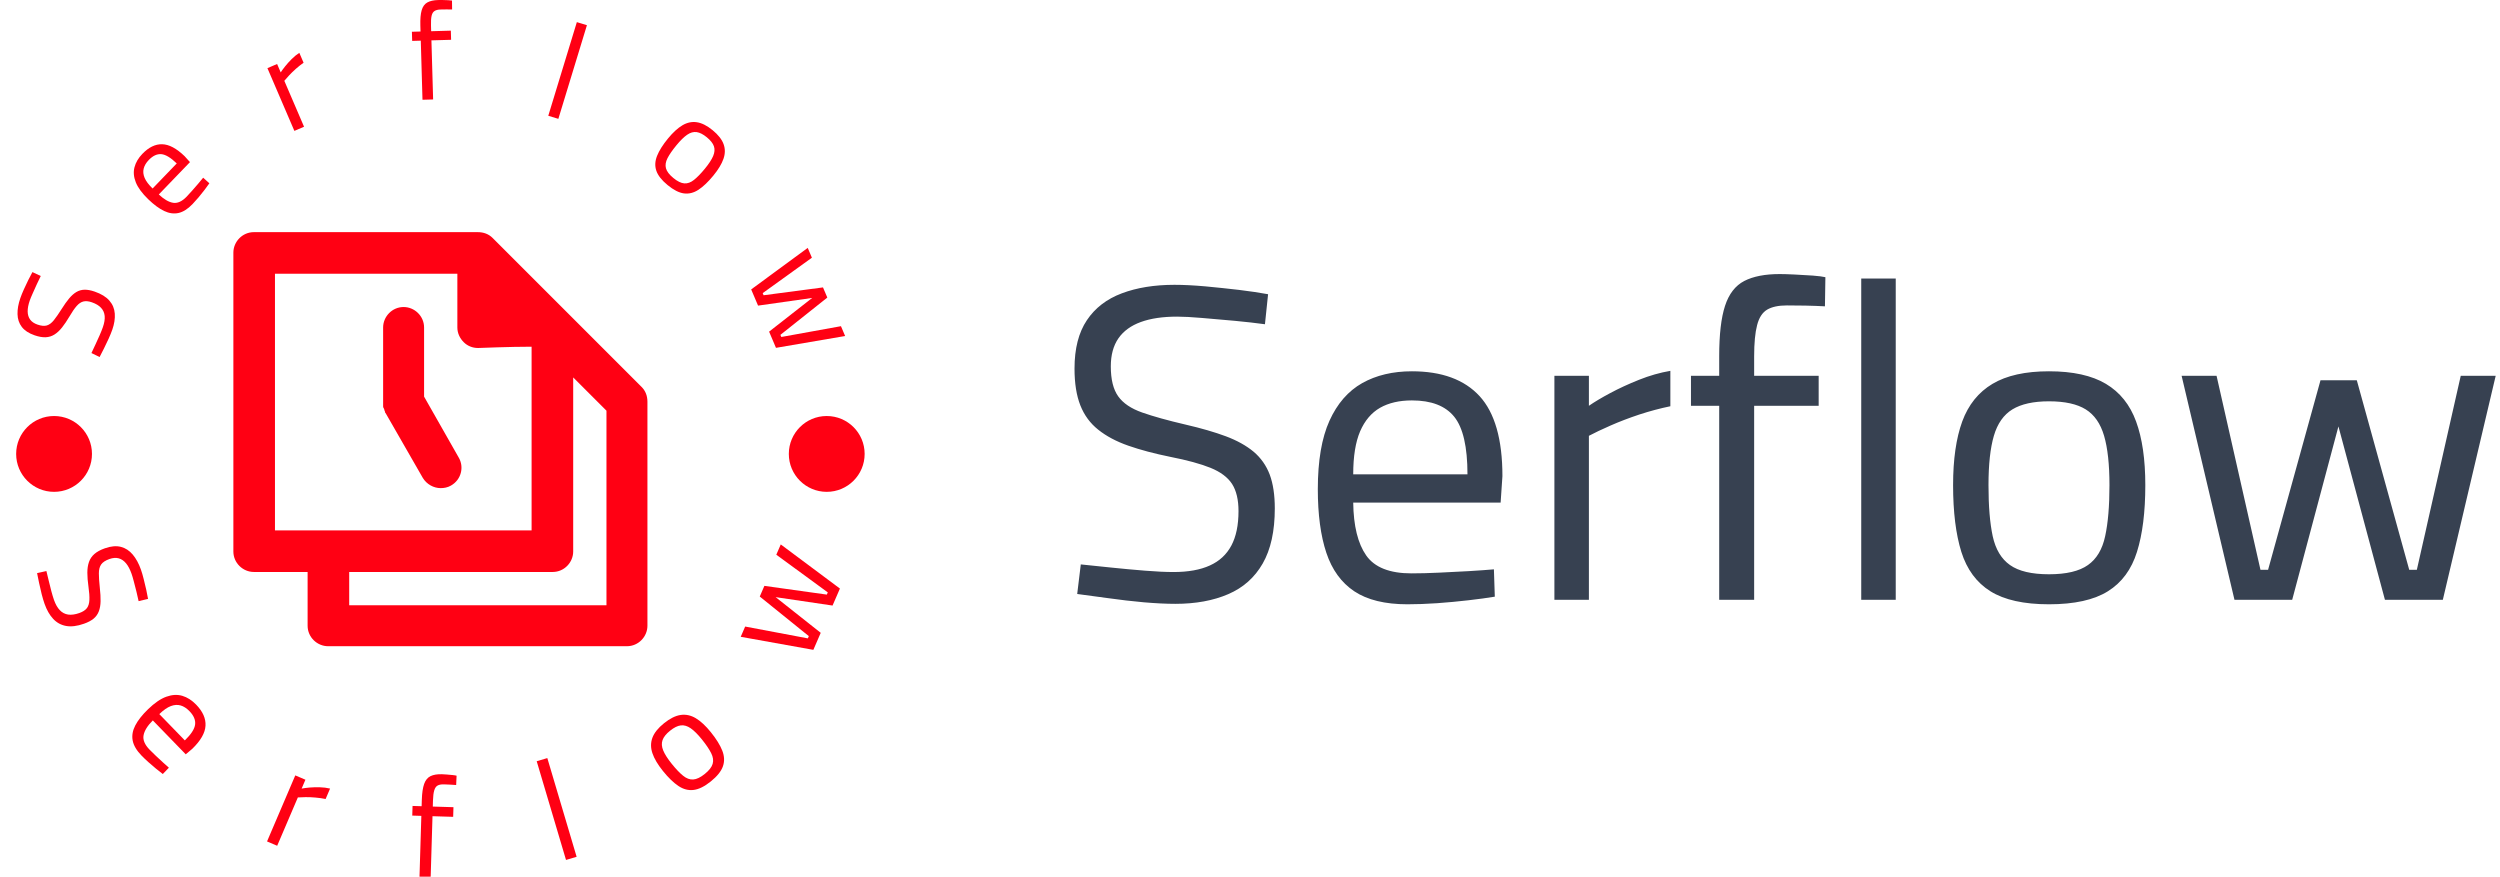 <svg xmlns="http://www.w3.org/2000/svg" version="1.1" xmlns:xlink="http://www.w3.org/1999/xlink" xmlns:svgjs="http://svgjs.dev/svgjs" width="1500" height="526" viewBox="0 0 1500 526"><g transform="matrix(1,0,0,1,-0.909,0.505)"><svg viewBox="0 0 396 139" data-background-color="#ffffff" preserveAspectRatio="xMidYMid meet" height="526" width="1500" xmlns="http://www.w3.org/2000/svg" xmlns:xlink="http://www.w3.org/1999/xlink"><g id="tight-bounds" transform="matrix(1,0,0,1,0.24,-0.133)"><svg viewBox="0 0 395.52 139.267" height="139.267" width="395.52"><g><svg viewBox="0 0 694.188 244.431" height="139.267" width="395.52"><g transform="matrix(1,0,0,1,298.668,76.267)"><svg viewBox="0 0 395.52 91.897" height="91.897" width="395.52"><g id="textblocktransform"><svg viewBox="0 0 395.52 91.897" height="91.897" width="395.52" id="textblock"><g><svg viewBox="0 0 395.52 91.897" height="91.897" width="395.52"><g transform="matrix(1,0,0,1,0,0)"><svg width="395.52" viewBox="2.4 -36.35 158.59 36.85" height="91.897" data-palette-color="#374151"><path d="M13.65 0.45L13.65 0.45Q12.15 0.45 10.15 0.28 8.15 0.1 6.18-0.18 4.2-0.45 2.7-0.65L2.7-0.65 3.1-3.95Q4.55-3.8 6.48-3.6 8.4-3.4 10.28-3.25 12.15-3.1 13.45-3.1L13.45-3.1Q15.9-3.1 17.5-3.83 19.1-4.55 19.9-6.05 20.7-7.55 20.7-9.9L20.7-9.9Q20.7-11.8 19.98-12.93 19.25-14.05 17.57-14.73 15.9-15.4 13.1-15.95L13.1-15.95Q10.4-16.5 8.4-17.2 6.4-17.9 5.05-18.98 3.7-20.05 3.05-21.7 2.4-23.35 2.4-25.8L2.4-25.8Q2.4-29.15 3.78-31.2 5.15-33.25 7.68-34.2 10.2-35.15 13.55-35.15L13.55-35.15Q15.05-35.15 16.98-34.98 18.9-34.8 20.78-34.58 22.65-34.35 24-34.1L24-34.1 23.65-30.75Q22.2-30.95 20.3-31.13 18.4-31.3 16.65-31.45 14.9-31.6 13.85-31.6L13.85-31.6Q11.45-31.6 9.8-31 8.15-30.4 7.3-29.18 6.45-27.95 6.45-26.05L6.45-26.05Q6.45-23.85 7.28-22.7 8.1-21.55 9.95-20.9 11.8-20.25 14.8-19.55L14.8-19.55Q17.4-18.95 19.28-18.25 21.15-17.55 22.38-16.53 23.6-15.5 24.18-13.98 24.75-12.45 24.75-10.2L24.75-10.2Q24.75-6.4 23.4-4.05 22.05-1.7 19.55-0.63 17.05 0.45 13.65 0.45ZM39.55 0.5L39.55 0.5Q35.8 0.5 33.62-0.95 31.45-2.4 30.5-5.25 29.55-8.1 29.55-12.35L29.55-12.35Q29.55-17.1 30.85-19.98 32.15-22.85 34.5-24.18 36.85-25.5 40.05-25.5L40.05-25.5Q45.05-25.5 47.6-22.73 50.15-19.95 50.15-13.8L50.15-13.8 49.95-10.85 33.5-10.85Q33.55-6.95 34.95-4.95 36.35-2.95 40-2.95L40-2.95Q41.4-2.95 43.07-3.03 44.75-3.1 46.4-3.2 48.05-3.3 49.2-3.4L49.2-3.4 49.3-0.35Q48.1-0.15 46.37 0.05 44.65 0.25 42.85 0.38 41.05 0.5 39.55 0.5ZM33.5-14L33.5-14 46.25-14Q46.25-18.6 44.77-20.43 43.3-22.25 40.05-22.25L40.05-22.25Q37.95-22.25 36.5-21.43 35.05-20.6 34.27-18.8 33.5-17 33.5-14ZM59.8 0L55.95 0 55.95-25 59.8-25 59.8-21.65Q60.74-22.3 62.2-23.08 63.64-23.85 65.39-24.55 67.14-25.25 68.89-25.55L68.89-25.55 68.89-21.6Q67.19-21.25 65.44-20.68 63.7-20.1 62.22-19.45 60.74-18.8 59.8-18.3L59.8-18.3 59.8 0ZM78.24 0L74.34 0 74.34-21.65 71.19-21.65 71.19-25 74.34-25 74.34-27.2Q74.34-30.8 74.99-32.8 75.64-34.8 77.14-35.58 78.64-36.35 81.09-36.35L81.09-36.35Q81.69-36.35 82.74-36.3 83.79-36.25 84.79-36.18 85.79-36.1 86.19-36L86.19-36 86.14-32.75Q85.24-32.8 83.97-32.83 82.69-32.85 81.89-32.85L81.89-32.85Q80.49-32.85 79.69-32.38 78.89-31.9 78.57-30.65 78.24-29.4 78.24-27.15L78.24-27.15 78.24-25 85.44-25 85.44-21.65 78.24-21.65 78.24 0ZM94.04 0L90.19 0 90.19-35.85 94.04-35.85 94.04 0ZM111.14 0.5L111.14 0.5Q106.94 0.5 104.61-0.95 102.29-2.4 101.36-5.35 100.44-8.3 100.44-12.8L100.44-12.8Q100.44-17.1 101.46-19.9 102.49-22.7 104.84-24.1 107.19-25.5 111.14-25.5L111.14-25.5Q115.14-25.5 117.49-24.1 119.84-22.7 120.86-19.9 121.89-17.1 121.89-12.8L121.89-12.8Q121.89-8.3 120.96-5.35 120.04-2.4 117.71-0.95 115.39 0.5 111.14 0.5ZM111.14-2.85L111.14-2.85Q114.04-2.85 115.49-3.88 116.94-4.9 117.41-7.1 117.89-9.3 117.89-12.8L117.89-12.8Q117.89-16.25 117.29-18.3 116.69-20.35 115.24-21.25 113.79-22.15 111.14-22.15L111.14-22.15Q108.54-22.15 107.06-21.25 105.59-20.35 104.99-18.3 104.39-16.25 104.39-12.8L104.39-12.8Q104.39-9.3 104.86-7.1 105.34-4.9 106.79-3.88 108.24-2.85 111.14-2.85ZM138.28 0L131.84 0 125.94-25 129.84-25 134.74-3.35 135.59-3.35 141.44-24.5 145.49-24.5 151.34-3.35 152.19-3.35 157.09-25 160.99-25 155.09 0 148.63 0 143.44-19.35 138.28 0Z" opacity="1" transform="matrix(1,0,0,1,0,0)" fill="#374151" class="wordmark-text-0" data-fill-palette-color="primary" id="text-0"></path></svg></g></svg></g></svg></g></svg></g><g><svg viewBox="0 0 244.431 244.431" height="244.431" width="244.431"><g><svg viewBox="0 0 244.431 244.431" height="244.431" width="244.431"><g transform="matrix(1,0,0,1,64.603,64.603)"><svg viewBox="0 0 115.226 115.226" height="115.226" width="115.226"><g><svg xmlns="http://www.w3.org/2000/svg" xmlns:xlink="http://www.w3.org/1999/xlink" version="1.1" x="0" y="0" viewBox="17.6 17.6 64.7 64.7" enable-background="new 0 0 100 100" xml:space="preserve" height="115.226" width="115.226" class="icon-cg-0" data-fill-palette-color="accent" id="cg-0"><path d="M47.4 43.3V32.5c0-1.8-1.5-3.2-3.2-3.2-1.8 0-3.2 1.5-3.2 3.2v11.7c0 0.1 0 0.1 0 0.2 0 0.1 0 0.2 0 0.4 0 0.1 0 0.2 0.1 0.3 0 0.1 0.1 0.2 0.1 0.3 0 0.1 0.1 0.2 0.1 0.3 0 0.1 0 0.1 0.1 0.2l5.8 10.1c0.6 1 1.7 1.6 2.8 1.6 0.5 0 1.1-0.1 1.6-0.4 1.6-0.9 2.1-2.9 1.2-4.4L47.4 43.3z" fill="#ff0013" data-fill-palette-color="accent"></path><path d="M70 30.4c-0.2-0.2-0.4-0.4-0.6-0.6L58.1 18.5c-0.6-0.6-1.4-0.9-2.3-0.9v0h-35c-1.8 0-3.2 1.5-3.2 3.2v46.7c0 1.8 1.5 3.2 3.2 3.2h8.4v8.4c0 1.8 1.5 3.2 3.2 3.2h46.7c1.8 0 3.2-1.5 3.2-3.2v-35c0-0.9-0.3-1.7-0.9-2.3L70 30.4zM24.1 64.3V24.1h28.5v8.4c0 0.9 0.4 1.7 1 2.3 0.6 0.6 1.4 0.9 2.2 0.9 0 0 0.1 0 0.1 0 0.1 0 4.9-0.2 8.3-0.2v28.7H24.1zM75.9 75.9H35.7v-5.2h31.8c1.8 0 3.2-1.5 3.2-3.2V40.3l5.2 5.2V75.9z" fill="#ff0013" data-fill-palette-color="accent"></path></svg></g></svg></g><g id="text-0"><path d="M30.898 91.775v0c-0.251 0.721-0.586 1.545-1.006 2.472-0.414 0.929-0.85 1.843-1.309 2.743-0.465 0.897-0.869 1.687-1.211 2.369v0l-2.267-1.112c0.308-0.666 0.672-1.442 1.091-2.328 0.415-0.894 0.816-1.775 1.202-2.644 0.38-0.871 0.677-1.618 0.893-2.239v0c0.408-1.175 0.575-2.204 0.499-3.087-0.082-0.886-0.417-1.646-1.004-2.282-0.581-0.634-1.434-1.146-2.558-1.538v0c-0.907-0.316-1.692-0.393-2.354-0.233-0.662 0.16-1.294 0.585-1.896 1.274-0.602 0.689-1.266 1.657-1.992 2.902v0c-0.711 1.202-1.4 2.223-2.068 3.064-0.668 0.84-1.373 1.494-2.114 1.961-0.741 0.467-1.56 0.719-2.457 0.755-0.897 0.036-1.93-0.149-3.099-0.555v0c-1.604-0.558-2.782-1.337-3.535-2.337-0.755-0.994-1.149-2.176-1.181-3.546-0.034-1.364 0.227-2.847 0.785-4.451v0c0.251-0.721 0.576-1.527 0.977-2.419 0.407-0.89 0.819-1.764 1.236-2.622 0.425-0.862 0.809-1.596 1.152-2.201v0l2.318 1.088c-0.342 0.662-0.71 1.432-1.107 2.311-0.403 0.877-0.784 1.723-1.144 2.539-0.366 0.813-0.637 1.471-0.812 1.975v0c-0.4 1.15-0.594 2.169-0.583 3.058 0.018 0.891 0.248 1.64 0.692 2.247 0.444 0.607 1.122 1.07 2.036 1.387v0c1.05 0.365 1.917 0.447 2.601 0.246 0.692-0.205 1.346-0.695 1.964-1.47 0.618-0.775 1.344-1.821 2.178-3.14v0c0.72-1.15 1.404-2.114 2.051-2.892 0.647-0.778 1.318-1.377 2.015-1.797 0.694-0.413 1.452-0.631 2.275-0.651 0.829-0.018 1.78 0.159 2.855 0.533v0c1.815 0.631 3.172 1.465 4.073 2.503 0.902 1.031 1.403 2.237 1.502 3.616 0.101 1.373-0.132 2.873-0.698 4.501z" fill="#ff0013" data-fill-palette-color="accent"></path><path d="M53.244 56.791v0c-1.315 1.365-2.619 2.192-3.912 2.481-1.293 0.28-2.625 0.093-3.997-0.56-1.376-0.658-2.839-1.734-4.388-3.228v0c-1.73-1.666-2.892-3.243-3.488-4.73-0.591-1.483-0.715-2.886-0.371-4.21 0.343-1.323 1.076-2.568 2.199-3.734v0c1.758-1.824 3.589-2.715 5.493-2.671 1.914 0.043 3.993 1.147 6.24 3.311v0l1.504 1.669-8.67 8.999c1.44 1.351 2.769 2.124 3.987 2.32 1.223 0.191 2.476-0.379 3.759-1.71v0c0.493-0.512 1.02-1.087 1.58-1.726 0.561-0.639 1.114-1.275 1.661-1.909 0.542-0.638 0.995-1.184 1.359-1.638v0l1.725 1.553c-0.349 0.504-0.789 1.108-1.321 1.811-0.536 0.699-1.096 1.398-1.678 2.098-0.592 0.7-1.153 1.325-1.682 1.874zM42.126 52.454v0l6.719-6.974c-1.678-1.616-3.106-2.476-4.286-2.579-1.189-0.104-2.354 0.437-3.495 1.621v0c-0.74 0.768-1.211 1.561-1.415 2.379-0.213 0.818-0.127 1.687 0.258 2.606 0.385 0.91 1.124 1.892 2.219 2.947z" fill="#ff0013" data-fill-palette-color="accent"></path><path d="M84.272 35.268l-2.693 1.157-7.5-17.458 2.693-1.158 1.006 2.34c0.311-0.492 0.726-1.06 1.244-1.705 0.521-0.654 1.12-1.319 1.796-1.996 0.67-0.675 1.383-1.257 2.139-1.747v0l1.185 2.757c-0.722 0.503-1.431 1.062-2.127 1.677-0.699 0.623-1.329 1.233-1.888 1.831-0.553 0.596-1.001 1.103-1.344 1.523v0z" fill="#ff0013" data-fill-palette-color="accent"></path><path d="M120.192 27.678l-2.96 0.085-0.473-16.448-2.398 0.069-0.073-2.545 2.398-0.069-0.048-1.668c-0.052-1.822 0.071-3.244 0.371-4.266 0.3-1.022 0.825-1.742 1.577-2.159 0.745-0.41 1.74-0.633 2.982-0.668v0c0.303-0.009 0.721-0.011 1.254-0.007 0.534 0.011 1.051 0.029 1.552 0.054 0.508 0.025 0.864 0.057 1.069 0.098v0l0.032 2.478c-0.455-0.013-1.004-0.017-1.649-0.012-0.645 0.005-1.171 0.014-1.579 0.025v0c-0.71 0.02-1.263 0.158-1.657 0.413-0.401 0.249-0.675 0.691-0.821 1.328-0.146 0.643-0.203 1.533-0.17 2.671v0l0.047 1.628 5.476-0.158 0.073 2.546-5.476 0.157z" fill="#ff0013" data-fill-palette-color="accent"></path><path d="M155.041 33.072l-2.804-0.855 7.948-26.058 2.804 0.856z" fill="#ff0013" data-fill-palette-color="accent"></path><path d="M185.437 51.499v0c-1.643-1.349-2.688-2.679-3.134-3.991-0.443-1.317-0.371-2.701 0.216-4.152 0.582-1.455 1.595-3.063 3.04-4.823v0c1.382-1.683 2.725-2.909 4.028-3.678 1.304-0.769 2.639-1.047 4.007-0.835 1.372 0.207 2.83 0.944 4.376 2.213v0c1.566 1.286 2.584 2.582 3.054 3.887 0.474 1.3 0.461 2.664-0.039 4.093-0.5 1.428-1.441 2.984-2.824 4.668v0c-1.445 1.76-2.822 3.069-4.13 3.926-1.314 0.854-2.66 1.192-4.038 1.014-1.374-0.183-2.892-0.957-4.556-2.322zM187.047 49.538v0c1.134 0.931 2.151 1.43 3.05 1.496 0.899 0.066 1.796-0.258 2.689-0.973 0.894-0.705 1.902-1.742 3.026-3.109v0c1.111-1.353 1.879-2.527 2.305-3.523 0.421-1 0.493-1.907 0.216-2.722-0.281-0.819-0.941-1.654-1.979-2.505v0c-1.017-0.835-1.96-1.315-2.827-1.441-0.863-0.121-1.741 0.124-2.635 0.736-0.894 0.612-1.896 1.594-3.007 2.947v0c-1.123 1.368-1.946 2.557-2.468 3.567-0.522 1.019-0.665 1.961-0.431 2.826 0.24 0.869 0.927 1.77 2.061 2.701z" fill="#ff0013" data-fill-palette-color="accent"></path><path d="M210.615 85.047l-1.913-4.506 15.735-11.559 1.161 2.735-13.692 9.855 0.251 0.59 16.531-2.181 1.2 2.825-13.053 10.377 0.251 0.591 16.6-3.004 1.161 2.735-19.245 3.29-1.913-4.506 11.995-9.382z" fill="#ff0013" data-fill-palette-color="accent"></path><path d="M12.058 168.031v0c-0.265-0.751-0.531-1.644-0.798-2.681-0.267-1.036-0.508-2.075-0.721-3.115-0.213-1.041-0.4-1.956-0.559-2.744v0l2.59-0.578c0.181 0.752 0.393 1.63 0.635 2.633 0.236 1.005 0.482 1.993 0.741 2.962 0.258 0.97 0.502 1.78 0.731 2.432v0c0.435 1.235 0.977 2.188 1.625 2.86 0.644 0.68 1.416 1.088 2.316 1.225 0.891 0.133 1.929-0.01 3.114-0.427v0c0.956-0.337 1.653-0.785 2.091-1.344 0.436-0.565 0.672-1.329 0.71-2.291 0.046-0.958-0.039-2.191-0.256-3.698v0c-0.206-1.455-0.309-2.748-0.31-3.879-0.001-1.13 0.15-2.129 0.452-2.995 0.302-0.867 0.807-1.61 1.516-2.23 0.716-0.622 1.688-1.15 2.917-1.582v0c1.688-0.595 3.17-0.726 4.445-0.395 1.273 0.326 2.373 1.041 3.299 2.145 0.924 1.098 1.682 2.488 2.275 4.17v0c0.267 0.757 0.524 1.636 0.772 2.637 0.254 0.999 0.491 1.986 0.71 2.963 0.221 0.983 0.389 1.837 0.505 2.564v0l-2.627 0.622c-0.157-0.761-0.357-1.636-0.6-2.625-0.25-0.986-0.493-1.933-0.729-2.841-0.234-0.901-0.444-1.616-0.63-2.143v0c-0.426-1.21-0.934-2.176-1.523-2.896-0.597-0.724-1.278-1.193-2.044-1.404-0.765-0.212-1.626-0.149-2.581 0.187v0c-1.111 0.391-1.882 0.897-2.313 1.516-0.431 0.619-0.643 1.451-0.638 2.496-0.001 1.047 0.088 2.387 0.265 4.02v0c0.161 1.408 0.231 2.646 0.211 3.714-0.021 1.068-0.181 2-0.48 2.796-0.299 0.796-0.778 1.474-1.439 2.035-0.669 0.557-1.568 1.034-2.698 1.432v0c-1.912 0.674-3.576 0.88-4.994 0.619-1.418-0.261-2.618-0.926-3.602-1.996-0.982-1.063-1.774-2.452-2.378-4.164z" fill="#ff0013" data-fill-palette-color="accent"></path><path d="M39.05 210.269v0c-1.389-1.431-2.213-2.832-2.471-4.204-0.254-1.367-0.013-2.762 0.725-4.184 0.738-1.422 1.919-2.922 3.543-4.499v0c1.818-1.765 3.52-2.931 5.105-3.498 1.577-0.568 3.055-0.65 4.436-0.249 1.381 0.411 2.665 1.228 3.852 2.451v0c1.856 1.912 2.726 3.87 2.608 5.875-0.109 2.004-1.339 4.147-3.69 6.43v0l-1.81 1.523-9.158-9.434c-1.474 1.467-2.332 2.841-2.574 4.122-0.247 1.276 0.308 2.613 1.665 4.011v0c0.518 0.534 1.103 1.108 1.754 1.722 0.647 0.61 1.297 1.213 1.949 1.809 0.652 0.596 1.21 1.095 1.674 1.498v0l-1.694 1.754c-0.52-0.385-1.139-0.871-1.856-1.458-0.717-0.588-1.434-1.203-2.151-1.847-0.712-0.639-1.347-1.246-1.907-1.822zM43.996 198.727v0l7.102 7.316c1.756-1.705 2.709-3.18 2.858-4.425 0.153-1.24-0.373-2.481-1.578-3.723v0c-0.779-0.803-1.597-1.329-2.455-1.579-0.853-0.245-1.766-0.184-2.739 0.183-0.978 0.372-2.041 1.115-3.188 2.228z" fill="#ff0013" data-fill-palette-color="accent"></path><path d="M76.796 235.365l-2.822-1.207 7.858-18.379 2.823 1.207-1.056 2.469c0.603-0.121 1.343-0.22 2.22-0.296 0.868-0.072 1.806-0.097 2.813-0.075 1.007 0.023 1.968 0.144 2.883 0.363v0l-1.242 2.904c-0.901-0.185-1.842-0.319-2.824-0.402-0.978-0.089-1.896-0.127-2.753-0.114-0.861 0.004-1.577 0.031-2.148 0.079v0z" fill="#ff0013" data-fill-palette-color="accent"></path><path d="M119.497 244.431l-3.108-0.094 0.523-17.295-2.526-0.076 0.082-2.684 2.525 0.076 0.053-1.756c0.058-1.914 0.274-3.399 0.649-4.454 0.381-1.055 0.975-1.778 1.784-2.168 0.815-0.39 1.874-0.565 3.176-0.526v0c0.322 0.01 0.763 0.036 1.32 0.08 0.558 0.043 1.103 0.093 1.635 0.148 0.532 0.056 0.902 0.116 1.111 0.182v0l-0.118 2.593c-0.479-0.041-1.058-0.078-1.735-0.111-0.677-0.034-1.229-0.057-1.657-0.07v0c-0.743-0.022-1.332 0.085-1.767 0.322-0.435 0.244-0.749 0.695-0.94 1.354-0.198 0.659-0.315 1.587-0.351 2.784v0l-0.052 1.716 5.752 0.174-0.081 2.684-5.752-0.174z" fill="#ff0013" data-fill-palette-color="accent"></path><path d="M160.125 238.431l-2.952 0.877-8.156-27.469 2.952-0.877z" fill="#ff0013" data-fill-palette-color="accent"></path><path d="M197.467 217.46v0c-1.743 1.403-3.338 2.192-4.785 2.368-1.452 0.18-2.863-0.188-4.233-1.104-1.37-0.916-2.809-2.309-4.314-4.181v0c-1.436-1.784-2.409-3.429-2.92-4.936-0.507-1.501-0.506-2.938 0.003-4.31 0.508-1.363 1.582-2.705 3.223-4.025v0c1.661-1.337 3.212-2.107 4.652-2.311 1.45-0.203 2.853 0.103 4.211 0.919 1.362 0.821 2.761 2.124 4.196 3.908v0c1.506 1.871 2.559 3.574 3.161 5.109 0.601 1.535 0.659 2.992 0.173 4.371-0.481 1.375-1.604 2.773-3.367 4.192zM195.79 215.376v0c1.205-0.969 1.936-1.908 2.193-2.817 0.263-0.912 0.124-1.903-0.416-2.972-0.534-1.073-1.387-2.338-2.559-3.794v0c-1.151-1.43-2.195-2.47-3.13-3.119-0.936-0.649-1.855-0.919-2.756-0.811-0.901 0.108-1.903 0.606-3.004 1.493v0c-1.082 0.87-1.777 1.738-2.086 2.604-0.309 0.865-0.247 1.824 0.187 2.877 0.434 1.053 1.226 2.295 2.377 3.726v0c1.172 1.456 2.225 2.56 3.158 3.311 0.929 0.756 1.867 1.103 2.815 1.042 0.942-0.057 2.016-0.57 3.221-1.54z" fill="#ff0013" data-fill-palette-color="accent"></path><path d="M228.056 176.106l-2.053 4.736-20.212-3.63 1.237-2.853 17.443 3.291 0.271-0.625-13.652-11.018 1.287-2.97 17.375 2.433 0.267-0.616-14.326-10.482 1.24-2.862 16.463 12.279-2.05 4.728-15.844-2.34z" fill="#ff0013" data-fill-palette-color="accent"></path><path d="M4.155 126.323c0-5.827 4.723-10.55 10.55-10.551 5.827 0 10.55 4.723 10.55 10.551 0 5.827-4.723 10.55-10.55 10.55-5.827 0-10.55-4.723-10.55-10.55z" fill="#ff0013" data-fill-palette-color="accent"></path><path d="M219.176 126.323c0-5.827 4.723-10.55 10.55-10.551 5.827 0 10.55 4.723 10.55 10.551 0 5.827-4.723 10.55-10.55 10.55-5.827 0-10.55-4.723-10.55-10.55z" fill="#ff0013" data-fill-palette-color="accent"></path></g><g id="text-1"></g></svg></g></svg></g></svg></g><defs></defs></svg><rect width="395.52" height="139.267" fill="none" stroke="none" visibility="hidden"></rect></g></svg></g></svg>
